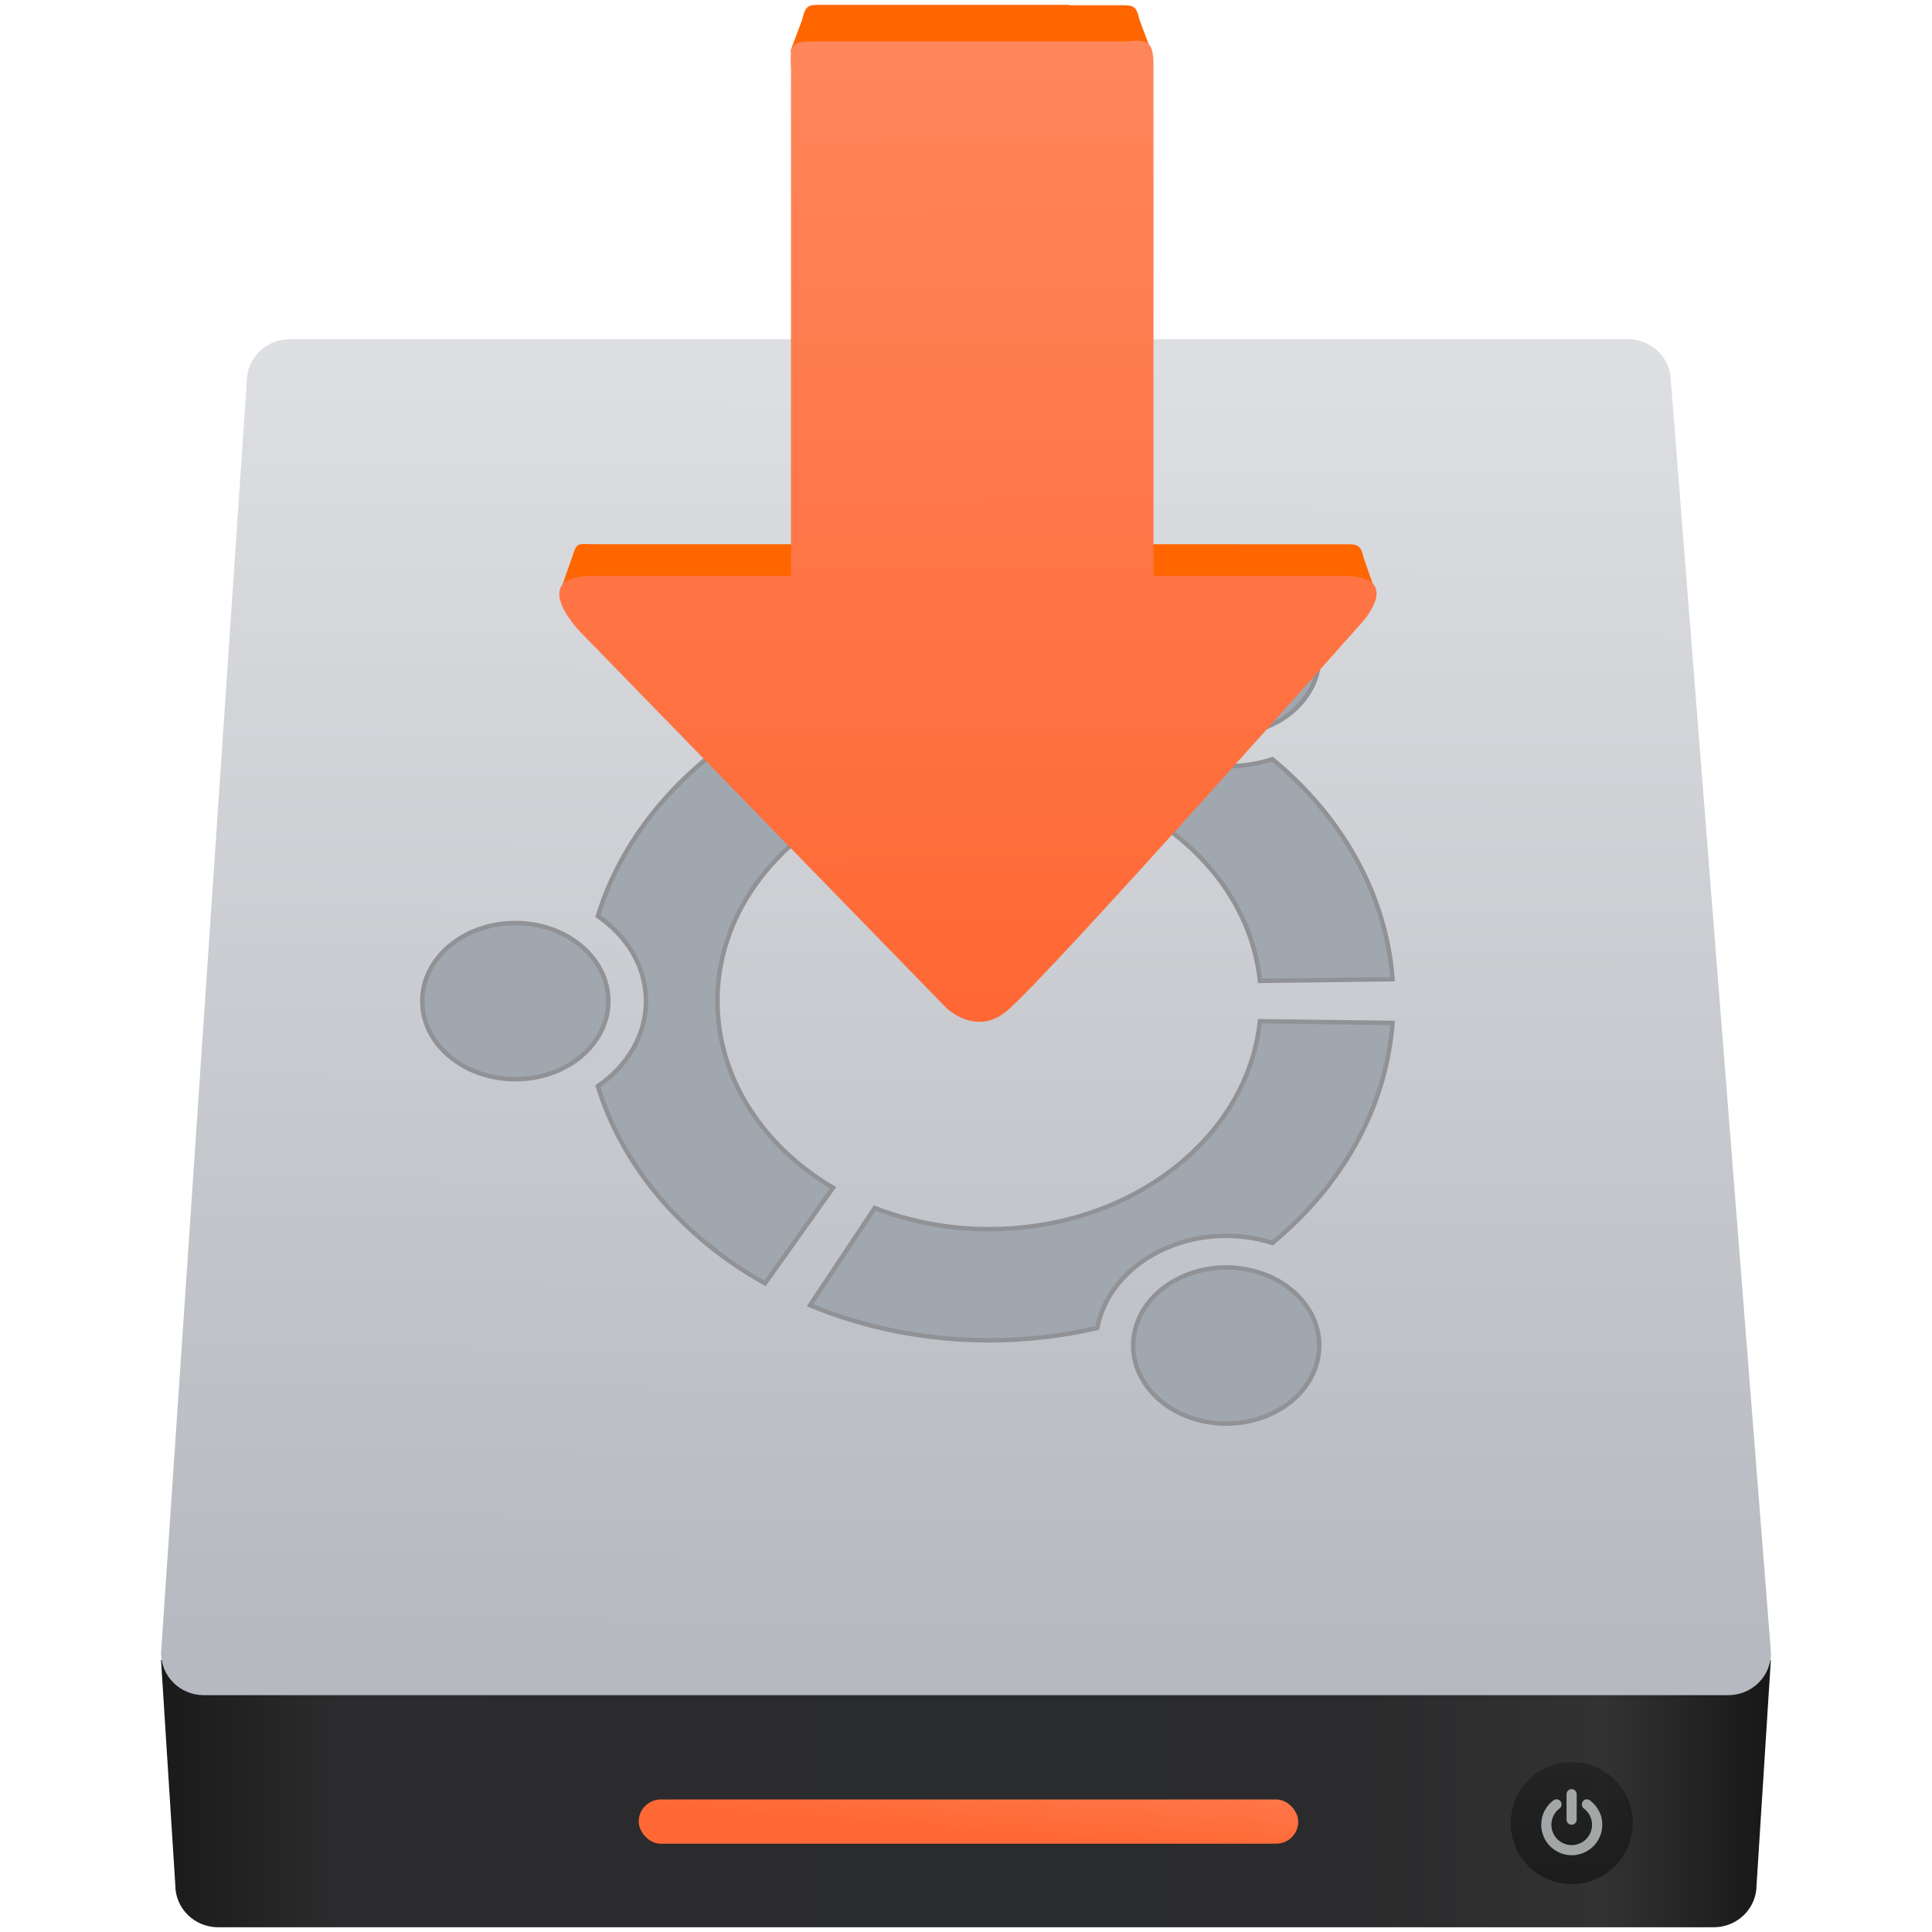 <svg height="48" width="48" xmlns="http://www.w3.org/2000/svg" xmlns:xlink="http://www.w3.org/1999/xlink"><linearGradient id="a" gradientTransform="matrix(.296 0 0 .291 -2.301 1012.731)" gradientUnits="userSpaceOnUse" x1="10.094" x2="122.719" y1="107.361" y2="107.361"><stop offset="0" stop-color="#1a1a1a"/><stop offset=".111" stop-color="#2c2c2e"/><stop offset=".29" stop-color="#2b2b2d"/><stop offset=".512" stop-color="#2a2b2d"/><stop offset=".752" stop-color="#2b2b2d"/><stop offset=".897" stop-color="#323232"/><stop offset="1" stop-color="#171717"/></linearGradient><linearGradient id="b" gradientUnits="userSpaceOnUse" x1="16.812" x2="16.956" y1="1040.815" y2="1014.203"><stop offset="0" stop-color="#b6b9bf"/><stop offset="1" stop-color="#dddfe2"/></linearGradient><linearGradient id="c" gradientTransform="matrix(.602 0 0 1.191 -253.558 396.705)" gradientUnits="userSpaceOnUse" x1="451.021" x2="451.13" xlink:href="#g" y1="544.15" y2="541.286"/><linearGradient id="d" gradientUnits="userSpaceOnUse" x1="29.996" x2="29.996" y1="1045.693" y2="1043.164"><stop offset="0" stop-color="#040404"/><stop offset="1" stop-color="#121212" stop-opacity=".908"/></linearGradient><linearGradient id="e" gradientTransform="matrix(.305 0 0 .305 13.537 1004.415)" gradientUnits="userSpaceOnUse" x1="13.681" x2="12.928" xlink:href="#g" y1="76.275" y2="-23.014"/><linearGradient id="f" gradientUnits="userSpaceOnUse" x1="-75.713" x2="-75.713" y1="1019.625" y2="979.625"><stop offset="0" stop-color="#3889e9"/><stop offset="1" stop-color="#5ea5fb"/></linearGradient><linearGradient id="g"><stop offset="0" stop-color="#ff6835"/><stop offset="1" stop-color="#ff956f"/></linearGradient><g stroke-width="1.317" transform="matrix(1.2 0 0 1.2 3.177 -1208.208)"><g stroke-width="1.317" transform="translate(0 0)"><path d="m.686 1041.205.296 4.664c0 .484.396.873.888.873h30.962c.492 0 .888-.389.888-.873l.296-4.664h-33.329z" fill="url(#a)"/><rect fill="url(#c)" height=".916" ry=".458" width="13.656" x="10.576" y="1044.096"/><ellipse cx="29.894" cy="1044.586" fill="url(#d)" opacity=".452" rx="1.264" ry="1.264"/><g fill="#e3e8ea"><path d="m29.891 1044.619c.029 0 .053-.01.074-.031.021-.021.031-.046.031-.074v-.527c0-.028-.01-.053-.031-.074-.021-.021-.046-.031-.074-.031s-.053.01-.074.031-.031.046-.031.074v.527c0 .028.01.053.031.074s.046.031.074.031z" opacity=".668"/><path d="m30.457 1044.337c-.044-.088-.106-.162-.186-.222-.023-.017-.049-.024-.078-.021-.029 0-.052.018-.069.041-.018.023-.024.049-.02.078.004.029.018.052.041.07.054.041.095.09.125.149.029.059.044.121.044.188 0 .057-.011.112-.033.163-.022.052-.052.097-.09.135-.038.038-.083.068-.135.09-.052.022-.106.033-.163.033-.057 0-.112-.011-.163-.033-.052-.022-.097-.052-.135-.09-.038-.038-.068-.083-.09-.135-.022-.052-.033-.106-.033-.163 0-.066.015-.129.044-.188.029-.059.071-.108.125-.149.023-.018.037-.041.041-.07.004-.029-.003-.055-.02-.078-.017-.024-.04-.037-.069-.041-.029 0-.055 0-.079.021-.08.06-.142.134-.186.222-.044.088-.066.182-.066.282 0 .086.017.167.05.245.033.078.078.145.135.202.057.056.124.102.202.135.078.034.16.05.245.05s.167-.017.245-.05c.078-.034.145-.079.202-.135.057-.057.102-.124.135-.202.033-.078.05-.16.05-.245 0-.1-.022-.194-.066-.282z" opacity=".668"/></g></g><path d="m3.351 1013.864h27.708c.492 0 .888.389.888.873l2.072 26.327c0 .484-.396.873-.888.873h-31.556c-.492 0-.888-.389-.888-.873l1.775-26.327c0-.484.396-.873.888-.873z" fill="url(#b)"/><path d="m21.777 1021.835c.921.447 2.099.182 2.631-.591.532-.773.217-1.762-.705-2.208-.921-.446-2.099-.181-2.631.592-.532.773-.216 1.761.705 2.208zm-3.943 10.454c-.847 0-1.65-.158-2.371-.439l-1.339 2.013c1.118.465 2.377.727 3.709.727.775 0 1.524-.09 2.236-.256.126-.649.585-1.248 1.318-1.603.731-.354 1.577-.389 2.31-.157 1.425-1.175 2.351-2.775 2.486-4.556l-2.746-.034c-.253 2.413-2.664 4.304-5.604 4.304zm0-9.445c2.94 0 5.352 1.892 5.604 4.304l2.746-.034c-.135-1.781-1.062-3.38-2.487-4.555-.732.232-1.579.197-2.31-.157-.732-.355-1.192-.953-1.318-1.603-.712-.165-1.461-.256-2.236-.256-1.332 0-2.591.263-3.709.727l1.339 2.013c.721-.281 1.523-.439 2.371-.439zm-5.628 4.723c0-1.598.946-3.009 2.393-3.863l-1.408-1.98c-1.686.945-2.94 2.39-3.461 4.083.609.416.997 1.05.997 1.761 0 .711-.389 1.344-.997 1.76.521 1.693 1.775 3.138 3.461 4.083l1.409-1.98c-1.447-.854-2.393-2.266-2.393-3.864zm9.571 5.731c-.921.446-1.237 1.435-.705 2.208.532.773 1.71 1.038 2.631.592.921-.446 1.237-1.435.705-2.208-.532-.773-1.71-1.038-2.631-.592zm-13.755-7.348c-1.064 0-1.927.724-1.927 1.617 0 .893.862 1.617 1.927 1.617 1.064 0 1.926-.724 1.926-1.617 0-.893-.862-1.617-1.926-1.617" fill="#a1a7ae" stroke="#909296" stroke-width=".092"/><path d="m14.75 13.525c-.334 0-.414-.058-.498.227l-.232.662c-.172.488-.09.385.414.385l7.621-.053-1.223-1.221zm12.523 0-1.223 1.221 7.572.053c.459-.017.654.154.484-.326l-.203-.578c-.093-.394-.155-.369-.59-.369z" fill="#f60" fill-rule="evenodd" transform="matrix(.833 0 0 .833 -2.647 1006.841)"/><path d="m20.525.119c-.434 0-.495-.024-.588.369l-.205.547c-.123.328-.139.32.227.305h.523l-.01.01h7.83c.366.016.35.023.227-.305l-.205-.547c-.093-.394-.153-.369-.588-.369h-1.16l-.01-.01z" fill="#f60" fill-rule="evenodd" transform="matrix(.833 0 0 .833 -2.647 1006.841)"/><path d="m16.938 1027.701-7.574-7.78s-1.123-1.158.25-1.158h4.115v-1.348-9.133c-.027-.542.003-.588.531-.585h6.412c.456-.051.562.015.562.498v9.154 1.414h3.939c1.269 0 .374.968.374.968s-6.444 7.272-7.343 8.035c-.647.553-1.267-.065-1.267-.065z" fill="url(#e)"/><circle cx="-74.285" cy="999.625" fill="url(#f)" r="0"/></g></svg>